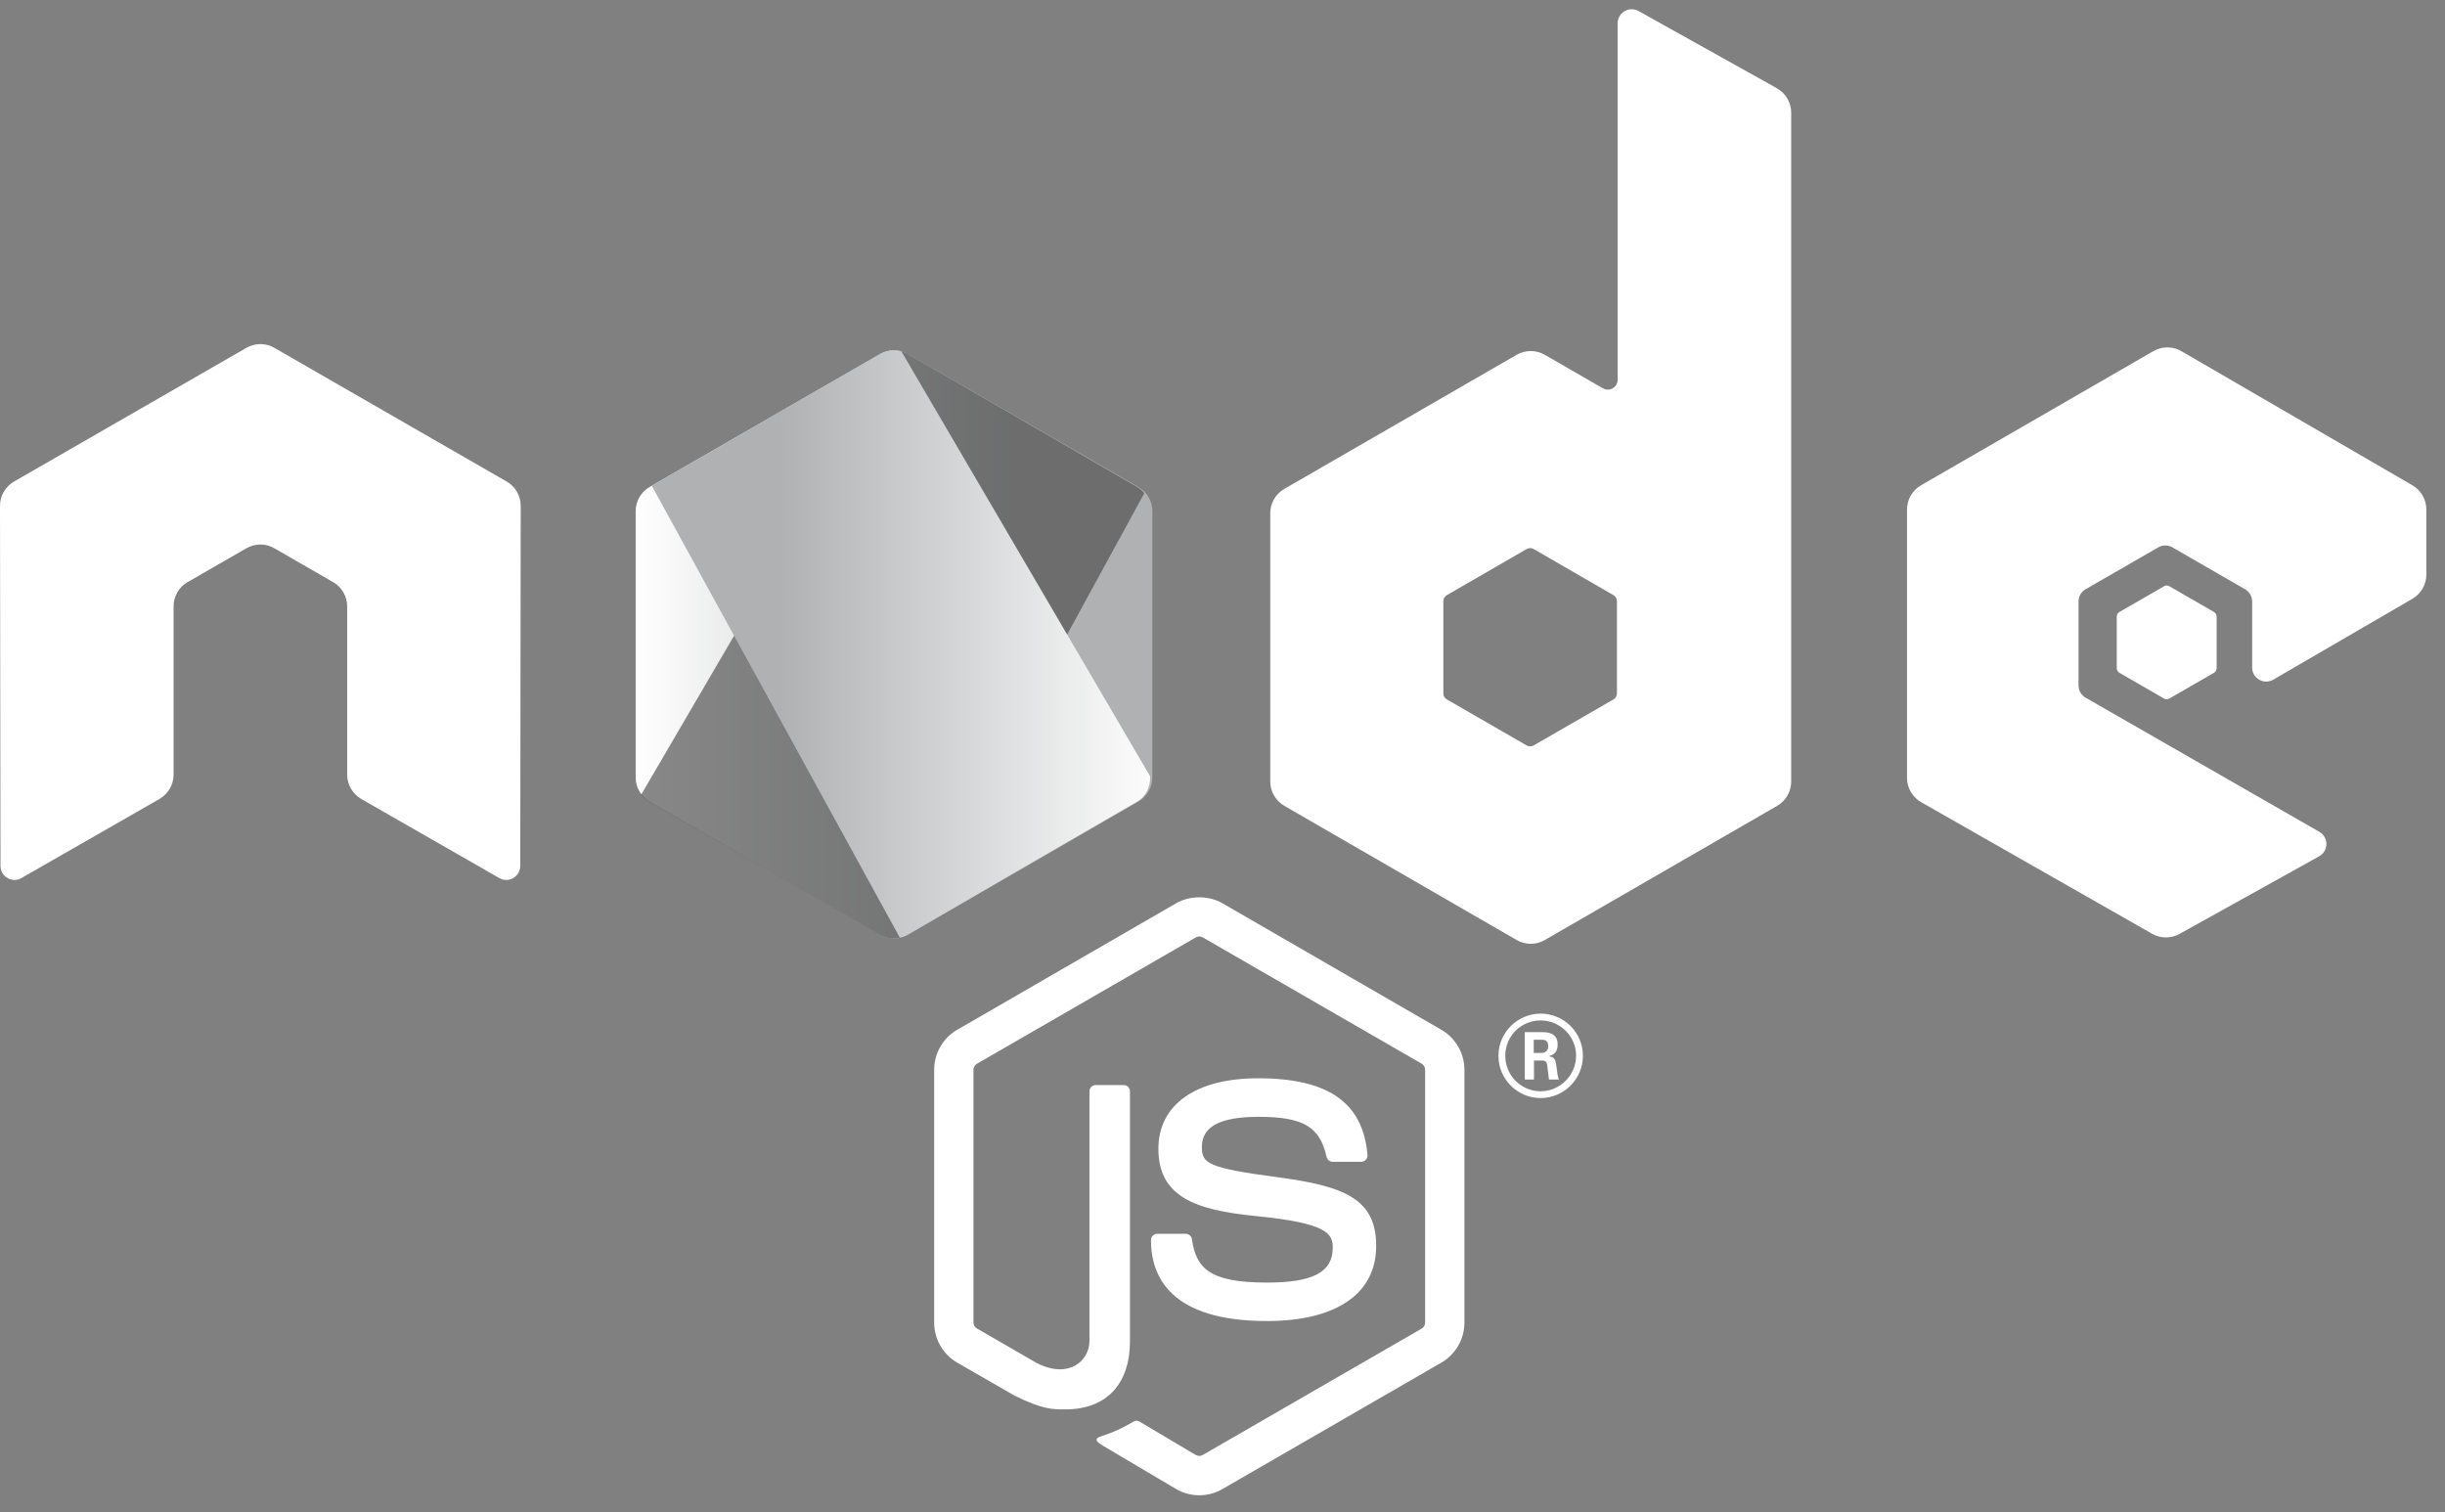 <svg width="97" height="60" viewBox="0 0 97 60" fill="none" xmlns="http://www.w3.org/2000/svg">
<rect x="0" y="0" width="97" height="60" fill="#808080" stroke="none"/>
<path d="M47.578 59.321C47.26 59.321 46.944 59.238 46.666 59.077L43.764 57.36C43.33 57.117 43.542 57.031 43.685 56.981C44.263 56.781 44.38 56.734 44.997 56.385C45.061 56.348 45.147 56.362 45.213 56.401L47.443 57.725C47.523 57.77 47.638 57.77 47.712 57.725L56.405 52.707C56.486 52.661 56.538 52.568 56.538 52.472V42.44C56.538 42.342 56.486 42.25 56.403 42.2L47.714 37.187C47.633 37.14 47.526 37.14 47.446 37.187L38.758 42.202C38.674 42.25 38.62 42.345 38.62 42.44V52.472C38.62 52.568 38.674 52.659 38.758 52.705L41.139 54.08C42.431 54.726 43.222 53.965 43.222 53.201V43.296C43.222 43.156 43.335 43.046 43.475 43.046H44.577C44.715 43.046 44.829 43.156 44.829 43.296V53.201C44.829 54.925 43.89 55.914 42.255 55.914C41.752 55.914 41.357 55.914 40.253 55.37L37.973 54.058C37.41 53.732 37.061 53.124 37.061 52.472V42.44C37.061 41.788 37.41 41.179 37.973 40.855L46.666 35.832C47.216 35.521 47.947 35.521 48.493 35.832L57.185 40.855C57.748 41.181 58.098 41.788 58.098 42.44V52.472C58.098 53.124 57.748 53.73 57.185 54.058L48.493 59.077C48.215 59.238 47.9 59.321 47.578 59.321Z" fill="white"/>
<path d="M50.263 52.409C46.459 52.409 45.662 50.663 45.662 49.199C45.662 49.059 45.774 48.948 45.913 48.948H47.037C47.163 48.948 47.267 49.038 47.287 49.161C47.456 50.305 47.962 50.883 50.263 50.883C52.094 50.883 52.874 50.468 52.874 49.497C52.874 48.937 52.653 48.521 49.807 48.242C47.428 48.007 45.957 47.481 45.957 45.578C45.957 43.824 47.435 42.778 49.914 42.778C52.699 42.778 54.077 43.745 54.252 45.819C54.258 45.89 54.233 45.959 54.185 46.012C54.138 46.062 54.071 46.093 54.001 46.093H52.873C52.756 46.093 52.653 46.009 52.629 45.896C52.358 44.692 51.7 44.307 49.914 44.307C47.915 44.307 47.682 45.004 47.682 45.526C47.682 46.158 47.957 46.342 50.656 46.699C53.328 47.053 54.597 47.553 54.597 49.43C54.597 51.324 53.017 52.409 50.263 52.409Z" fill="white"/>
<path d="M60.848 41.773H61.14C61.379 41.773 61.424 41.604 61.424 41.507C61.424 41.249 61.247 41.249 61.149 41.249H60.848V41.773ZM60.493 40.948H61.14C61.362 40.948 61.797 40.948 61.797 41.445C61.797 41.791 61.575 41.861 61.441 41.906C61.699 41.923 61.717 42.092 61.752 42.331C61.77 42.482 61.797 42.739 61.849 42.828H61.451C61.441 42.739 61.379 42.26 61.379 42.234C61.353 42.127 61.317 42.074 61.185 42.074H60.857V42.828H60.493V40.948ZM59.718 41.883C59.718 42.664 60.347 43.293 61.118 43.293C61.898 43.293 62.528 42.65 62.528 41.883C62.528 41.103 61.89 40.483 61.118 40.483C60.356 40.483 59.718 41.094 59.718 41.883ZM62.798 41.888C62.798 42.81 62.044 43.563 61.123 43.563C60.209 43.563 59.447 42.819 59.447 41.888C59.447 40.94 60.227 40.212 61.123 40.212C62.027 40.212 62.798 40.94 62.798 41.888Z" fill="white"/>
<path fill-rule="evenodd" clip-rule="evenodd" d="M20.658 20.071C20.658 19.67 20.447 19.302 20.102 19.104L10.885 13.8C10.729 13.708 10.555 13.66 10.378 13.653H10.283C10.106 13.66 9.932 13.708 9.774 13.8L0.557 19.104C0.214 19.302 0 19.67 0 20.071L0.02 34.353C0.02 34.552 0.123 34.736 0.298 34.834C0.469 34.936 0.681 34.936 0.851 34.834L6.328 31.697C6.675 31.492 6.886 31.128 6.886 30.731V24.059C6.886 23.661 7.096 23.293 7.441 23.095L9.774 21.752C9.948 21.652 10.138 21.602 10.332 21.602C10.522 21.602 10.716 21.652 10.885 21.752L13.217 23.095C13.562 23.293 13.773 23.661 13.773 24.059V30.731C13.773 31.128 13.987 31.494 14.331 31.697L19.807 34.834C19.979 34.936 20.194 34.936 20.364 34.834C20.533 34.736 20.64 34.552 20.64 34.353L20.658 20.071Z" fill="white"/>
<path fill-rule="evenodd" clip-rule="evenodd" d="M64.149 27.507C64.149 27.607 64.096 27.699 64.01 27.748L60.844 29.573C60.758 29.622 60.652 29.622 60.566 29.573L57.401 27.748C57.315 27.699 57.262 27.607 57.262 27.507V23.852C57.262 23.753 57.315 23.661 57.401 23.611L60.566 21.782C60.652 21.733 60.758 21.733 60.845 21.782L64.01 23.611C64.096 23.661 64.149 23.753 64.149 23.852V27.507ZM65.005 0.437C64.832 0.342 64.622 0.344 64.451 0.444C64.281 0.543 64.177 0.726 64.177 0.924V15.068C64.177 15.207 64.102 15.335 63.982 15.405C63.862 15.475 63.713 15.475 63.592 15.405L61.284 14.075C60.94 13.877 60.516 13.877 60.172 14.075L50.952 19.396C50.607 19.595 50.395 19.963 50.395 20.36V31.005C50.395 31.402 50.607 31.77 50.951 31.969L60.171 37.294C60.516 37.493 60.94 37.493 61.285 37.294L70.506 31.969C70.85 31.77 71.062 31.402 71.062 31.005V4.471C71.062 4.068 70.844 3.696 70.491 3.499L65.005 0.437Z" fill="white"/>
<path fill-rule="evenodd" clip-rule="evenodd" d="M95.706 23.756C96.049 23.557 96.26 23.191 96.26 22.794V20.214C96.26 19.818 96.049 19.451 95.706 19.252L86.545 13.933C86.2 13.732 85.775 13.732 85.429 13.931L76.213 19.252C75.868 19.451 75.656 19.818 75.656 20.216V30.857C75.656 31.258 75.871 31.627 76.218 31.825L85.378 37.044C85.715 37.237 86.129 37.239 86.469 37.05L92.009 33.971C92.185 33.873 92.295 33.689 92.296 33.488C92.297 33.287 92.19 33.101 92.016 33.001L82.741 27.678C82.568 27.579 82.461 27.394 82.461 27.195V23.86C82.461 23.661 82.567 23.477 82.74 23.378L85.627 21.714C85.798 21.614 86.011 21.614 86.183 21.714L89.07 23.378C89.243 23.477 89.349 23.661 89.349 23.86V26.484C89.349 26.683 89.456 26.867 89.628 26.966C89.801 27.066 90.013 27.065 90.186 26.965L95.706 23.756Z" fill="white"/>
<path fill-rule="evenodd" clip-rule="evenodd" d="M85.851 23.258C85.917 23.22 85.999 23.22 86.065 23.258L87.834 24.279C87.9 24.317 87.941 24.387 87.941 24.464V26.506C87.941 26.583 87.9 26.653 87.834 26.692L86.065 27.712C85.999 27.751 85.917 27.751 85.851 27.712L84.083 26.692C84.017 26.653 83.977 26.583 83.977 26.506V24.464C83.977 24.387 84.017 24.317 84.083 24.279L85.851 23.258Z" fill="white"/>
<path d="M34.914 14.044L25.77 19.321C25.428 19.518 25.218 19.883 25.218 20.278V30.842C25.218 31.236 25.428 31.601 25.77 31.799L34.913 37.081C35.255 37.278 35.677 37.278 36.019 37.081L45.164 31.799C45.506 31.601 45.717 31.236 45.717 30.842V20.278C45.717 19.883 45.506 19.518 45.164 19.321L36.018 14.044C35.847 13.945 35.657 13.896 35.466 13.896C35.275 13.896 35.084 13.945 34.914 14.044Z" fill="url(#paint0_linear_1746_450)"/>
<g opacity="0.66">
<path d="M45.118 19.321L36.013 14.043C35.922 13.991 35.824 13.953 35.724 13.929L25.432 31.534C25.519 31.639 25.623 31.729 25.743 31.799L34.903 37.081C35.176 37.238 35.492 37.268 35.782 37.174L45.398 19.567C45.322 19.471 45.23 19.386 45.118 19.321Z" fill="#4B4B4B"/>
</g>
<path d="M35.4 13.898C35.232 13.908 35.066 13.957 34.916 14.044L25.858 19.271L35.698 37.198C35.801 37.173 35.902 37.136 35.997 37.081L45.121 31.798C45.462 31.601 45.63 31.236 45.63 30.842V30.8L35.759 13.938C35.66 13.91 35.558 13.896 35.456 13.896C35.438 13.896 35.419 13.897 35.4 13.898Z" fill="url(#paint1_linear_1746_450)"/>
<defs>
<linearGradient id="paint0_linear_1746_450" x1="25.218" y1="25.562" x2="45.717" y2="25.562" gradientUnits="userSpaceOnUse">
<stop stop-color="white"/>
<stop offset="0.005" stop-color="white"/>
<stop offset="0.725" stop-color="#AFB1B3"/>
<stop offset="1" stop-color="#AFB1B3"/>
</linearGradient>
<linearGradient id="paint1_linear_1746_450" x1="25.076" y1="25.547" x2="46.222" y2="25.547" gradientUnits="userSpaceOnUse">
<stop stop-color="#AFB1B3"/>
<stop offset="0.275" stop-color="#AFB1B3"/>
<stop offset="0.995" stop-color="white"/>
<stop offset="1" stop-color="white"/>
</linearGradient>
</defs>
</svg>

